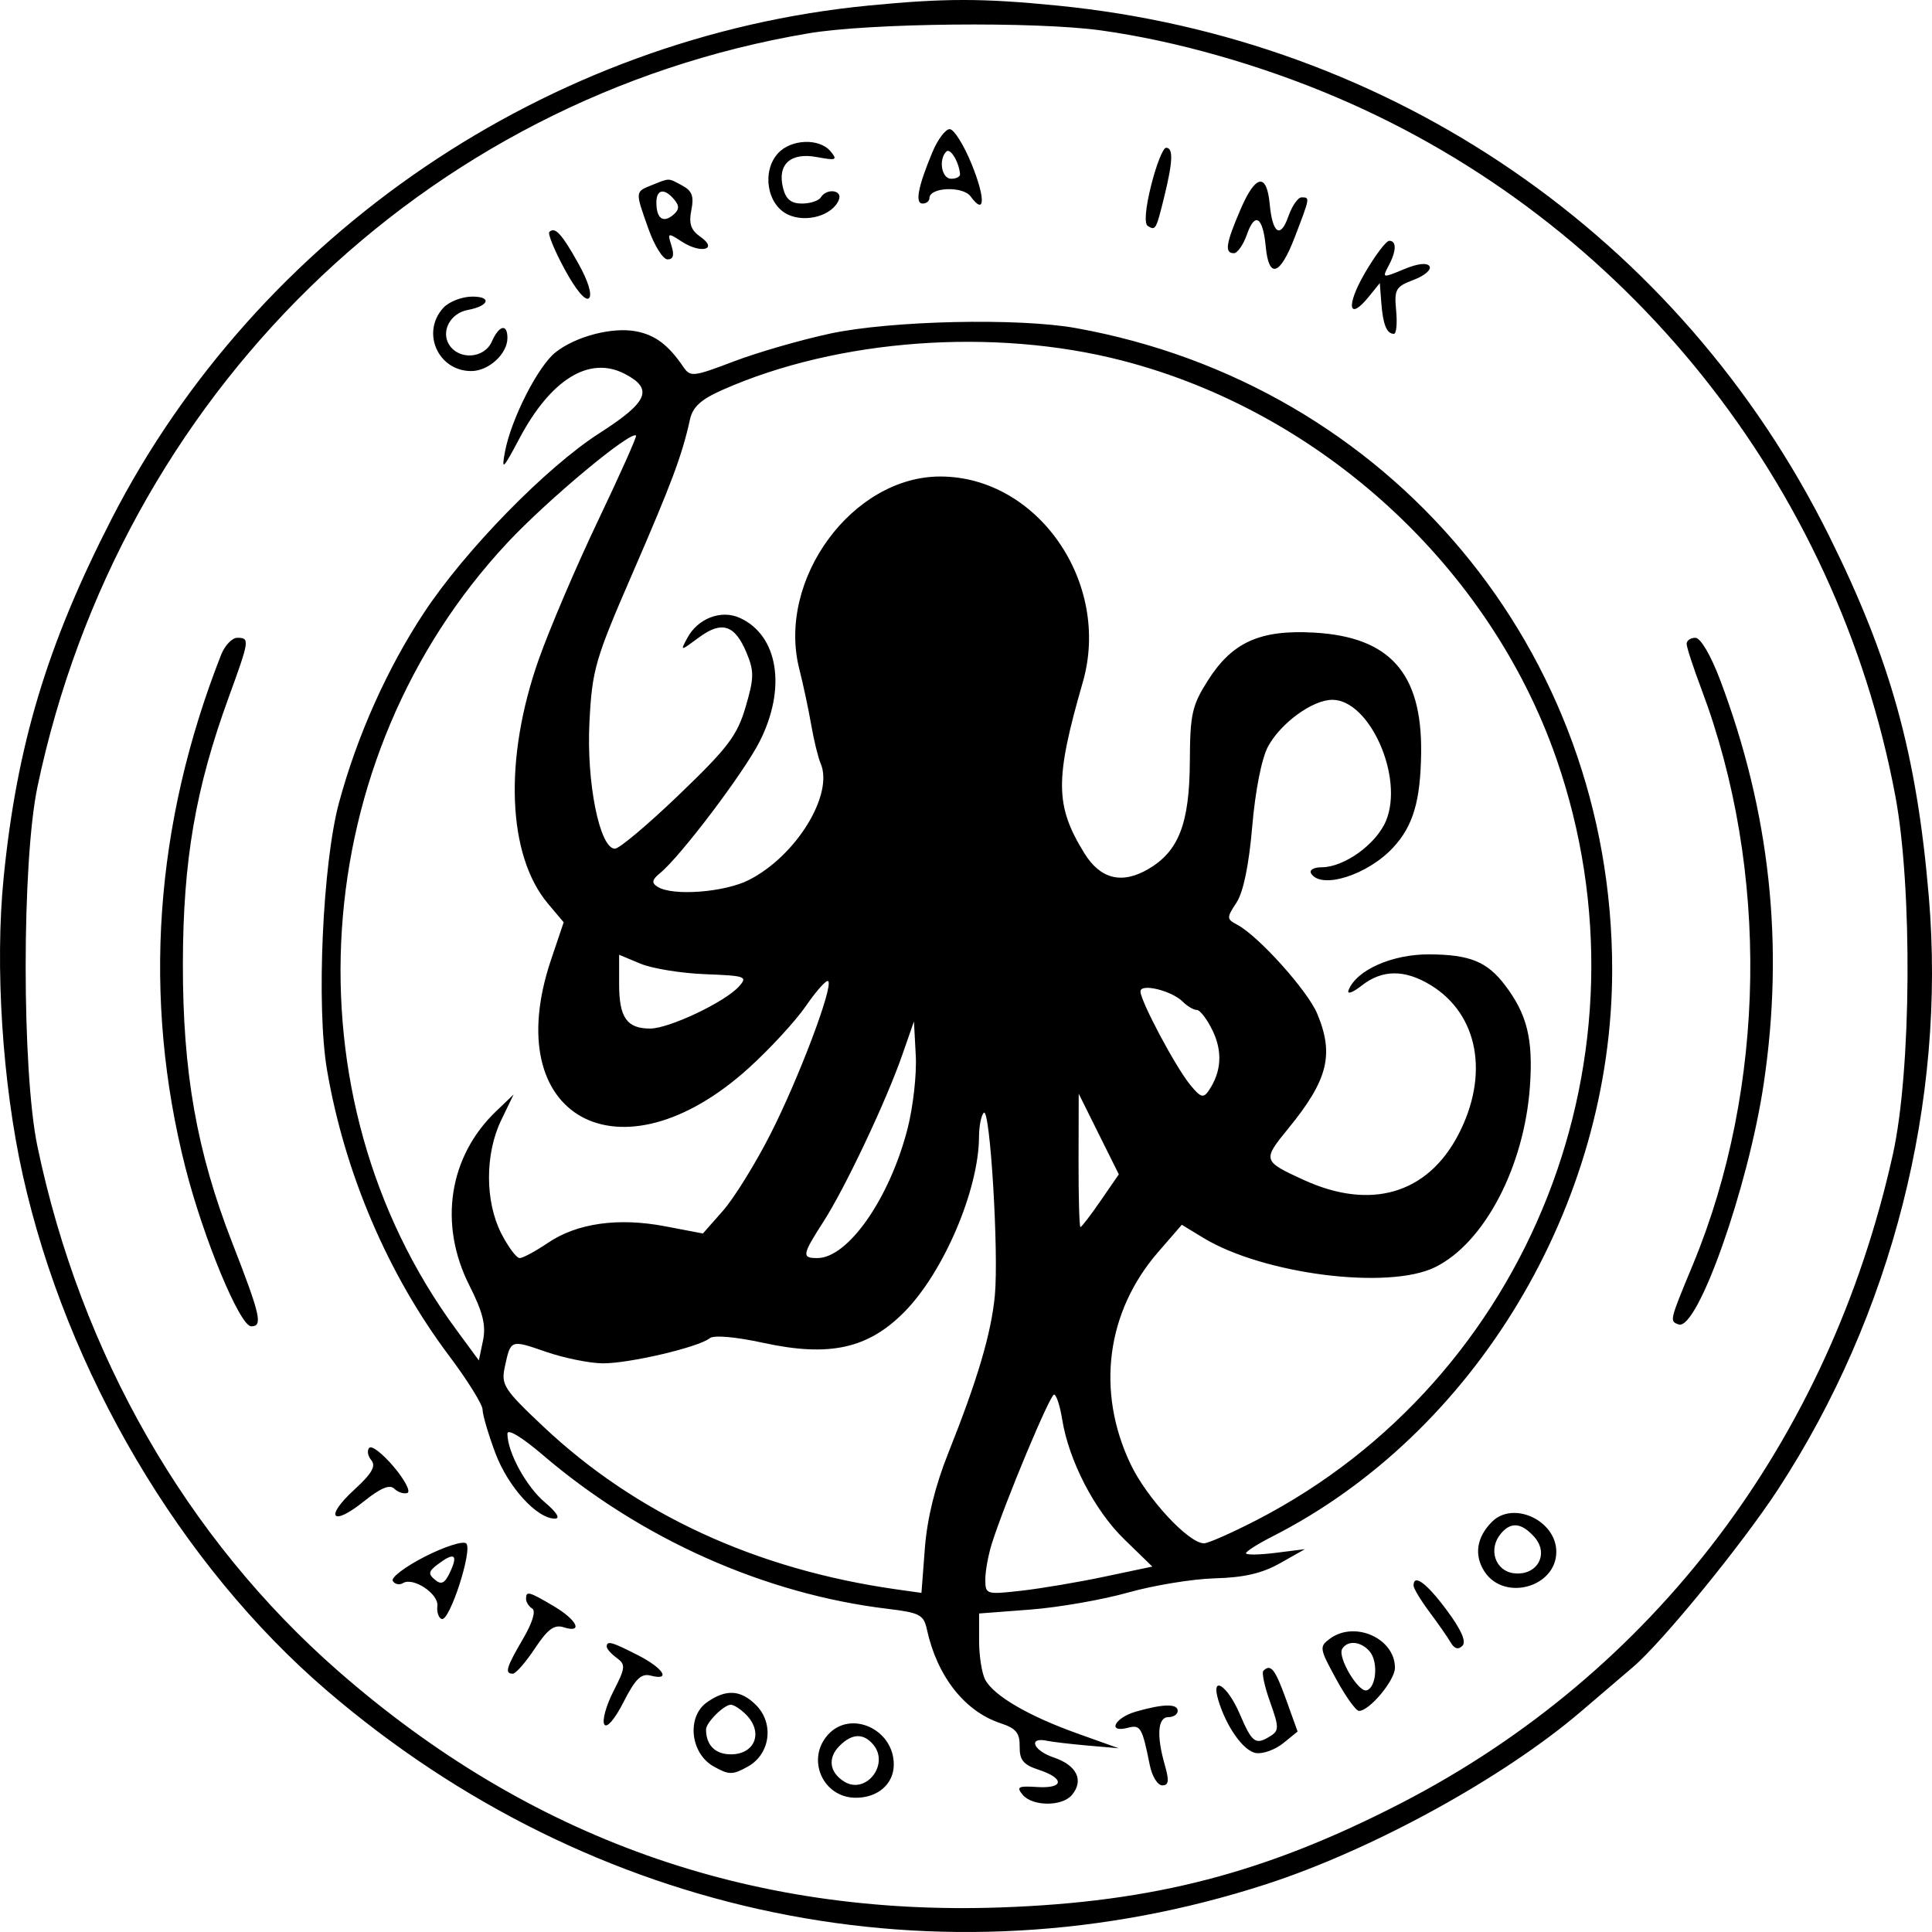 <svg width="50" height="50" viewBox="0 0 50 50" fill="none" xmlns="http://www.w3.org/2000/svg">
<path fill-rule="evenodd" clip-rule="evenodd" d="M22.488 0.143C14.194 0.944 6.665 6.052 2.879 13.447C1.213 16.701 0.435 19.291 0.094 22.717C-0.134 25.002 0.062 28.044 0.589 30.409C1.726 35.512 4.677 40.511 8.471 43.762C15.339 49.646 24.342 51.497 32.776 48.761C35.524 47.869 38.91 46.01 40.92 44.29C41.406 43.874 42.01 43.358 42.262 43.143C43.017 42.502 45.094 39.956 46.019 38.539C48.964 34.024 50.367 28.511 49.918 23.209C49.605 19.512 48.93 17.071 47.331 13.857C43.479 6.115 36.027 0.998 27.359 0.144C25.418 -0.048 24.458 -0.048 22.488 0.143ZM28.493 0.787C30.431 1.056 32.632 1.682 34.606 2.526C42.092 5.724 47.539 12.54 49.051 20.599C49.498 22.984 49.466 27.719 48.988 29.872C47.338 37.297 42.788 43.301 36.261 46.665C32.757 48.471 29.864 49.225 25.901 49.364C19.376 49.595 13.692 47.567 8.755 43.249C4.829 39.815 2.092 35.041 0.969 29.67C0.562 27.726 0.563 22.294 0.97 20.359C3.1 10.232 10.969 2.543 20.922 0.863C22.505 0.595 26.806 0.552 28.493 0.787ZM24.132 3.935C23.759 4.827 23.674 5.268 23.876 5.268C23.974 5.268 24.054 5.205 24.054 5.127C24.054 4.844 24.918 4.809 25.119 5.083C25.495 5.597 25.509 5.138 25.145 4.245C24.942 3.749 24.688 3.342 24.578 3.342C24.469 3.342 24.268 3.609 24.132 3.935ZM20.133 3.969C19.711 4.435 19.849 5.294 20.387 5.551C20.861 5.777 21.554 5.576 21.711 5.166C21.808 4.916 21.394 4.864 21.243 5.108C21.189 5.196 20.969 5.268 20.755 5.268C20.473 5.268 20.338 5.157 20.265 4.865C20.111 4.253 20.459 3.937 21.143 4.065C21.643 4.159 21.682 4.143 21.495 3.917C21.206 3.569 20.469 3.598 20.133 3.969ZM24.846 4.506C24.852 4.572 24.749 4.626 24.616 4.626C24.37 4.626 24.282 4.131 24.491 3.922C24.593 3.82 24.816 4.185 24.846 4.506ZM29.794 4.788C29.644 5.382 29.61 5.789 29.704 5.848C29.908 5.973 29.92 5.951 30.134 5.077C30.355 4.175 30.367 3.824 30.178 3.824C30.1 3.824 29.927 4.258 29.794 4.788ZM16.866 4.792C16.433 4.966 16.434 4.946 16.784 5.929C16.937 6.36 17.158 6.713 17.276 6.713C17.424 6.713 17.455 6.603 17.378 6.36C17.27 6.021 17.282 6.017 17.648 6.255C18.143 6.576 18.596 6.457 18.127 6.129C17.879 5.955 17.822 5.788 17.892 5.438C17.964 5.08 17.911 4.938 17.657 4.802C17.282 4.601 17.339 4.602 16.866 4.792ZM32.108 5.413C31.723 6.305 31.686 6.553 31.933 6.553C32.026 6.553 32.18 6.33 32.274 6.059C32.478 5.475 32.684 5.613 32.757 6.38C32.836 7.227 33.126 7.136 33.507 6.142C33.907 5.097 33.905 5.108 33.683 5.108C33.59 5.108 33.437 5.33 33.342 5.602C33.138 6.185 32.932 6.048 32.86 5.281C32.783 4.463 32.494 4.514 32.108 5.413ZM17.451 5.167C17.589 5.333 17.58 5.431 17.416 5.567C17.158 5.78 16.987 5.65 16.987 5.242C16.987 4.894 17.196 4.86 17.451 5.167ZM14.217 6.003C14.172 6.048 14.351 6.486 14.616 6.974C14.904 7.506 15.156 7.805 15.243 7.717C15.331 7.63 15.221 7.271 14.97 6.823C14.539 6.051 14.362 5.858 14.217 6.003ZM35.318 7.074C34.827 7.923 34.899 8.327 35.426 7.677L35.709 7.327L35.749 7.845C35.791 8.399 35.889 8.64 36.074 8.64C36.138 8.64 36.164 8.369 36.132 8.038C36.08 7.488 36.119 7.419 36.584 7.243C36.865 7.138 37.05 6.979 36.996 6.892C36.933 6.791 36.689 6.819 36.33 6.969C35.781 7.198 35.768 7.196 35.931 6.89C36.14 6.501 36.149 6.232 35.954 6.232C35.873 6.232 35.587 6.611 35.318 7.074ZM11.47 7.97C10.894 8.606 11.337 9.603 12.196 9.603C12.646 9.603 13.132 9.159 13.132 8.747C13.132 8.366 12.915 8.415 12.728 8.84C12.536 9.279 11.88 9.327 11.624 8.921C11.405 8.573 11.656 8.104 12.105 8.022C12.654 7.921 12.739 7.676 12.225 7.676C11.955 7.676 11.617 7.808 11.47 7.97ZM21.484 8.633C20.733 8.794 19.614 9.117 18.997 9.351C17.932 9.756 17.866 9.763 17.68 9.489C17.296 8.927 16.963 8.675 16.474 8.577C15.86 8.455 14.909 8.699 14.379 9.117C13.925 9.473 13.228 10.844 13.069 11.69C12.975 12.192 13.014 12.155 13.441 11.35C14.254 9.815 15.252 9.201 16.166 9.674C16.92 10.064 16.777 10.402 15.517 11.208C14.139 12.09 12.038 14.24 10.968 15.864C10.018 17.306 9.24 19.047 8.773 20.775C8.349 22.344 8.183 26.055 8.464 27.696C8.921 30.362 10.039 32.979 11.619 35.083C12.098 35.72 12.489 36.349 12.489 36.481C12.489 36.613 12.638 37.118 12.819 37.603C13.148 38.481 13.893 39.302 14.361 39.302C14.509 39.302 14.409 39.14 14.102 38.881C13.619 38.475 13.132 37.583 13.132 37.104C13.132 36.966 13.507 37.192 14.055 37.661C16.591 39.828 19.791 41.255 22.971 41.636C23.802 41.736 23.906 41.79 23.988 42.17C24.252 43.382 24.965 44.29 25.894 44.597C26.296 44.729 26.394 44.85 26.389 45.2C26.384 45.55 26.483 45.671 26.88 45.801C27.561 46.024 27.537 46.293 26.84 46.248C26.351 46.215 26.297 46.245 26.466 46.448C26.719 46.753 27.491 46.756 27.742 46.453C28.058 46.073 27.867 45.684 27.267 45.482C26.732 45.302 26.598 44.943 27.106 45.053C27.238 45.081 27.708 45.136 28.15 45.175L28.953 45.245L27.878 44.861C26.616 44.409 25.72 43.886 25.498 43.472C25.41 43.309 25.339 42.856 25.339 42.466V41.757L26.664 41.656C27.393 41.6 28.532 41.402 29.194 41.215C29.857 41.028 30.869 40.862 31.443 40.847C32.193 40.827 32.668 40.717 33.129 40.455L33.772 40.092L33.009 40.188C32.589 40.241 32.246 40.245 32.246 40.198C32.246 40.15 32.553 39.955 32.929 39.764C38.178 37.096 41.723 31.185 41.723 25.098C41.723 16.835 35.965 9.948 27.839 8.49C26.351 8.223 23.056 8.297 21.484 8.633ZM29.043 9.332C34.193 10.664 38.554 14.664 40.28 19.636C42.922 27.25 39.601 35.685 32.523 39.339C31.884 39.668 31.272 39.939 31.162 39.941C30.765 39.947 29.677 38.773 29.255 37.883C28.365 36.004 28.632 33.952 29.968 32.409L30.585 31.697L31.134 32.031C32.688 32.978 35.933 33.391 37.142 32.794C38.417 32.165 39.45 30.192 39.595 28.108C39.68 26.89 39.521 26.247 38.949 25.496C38.486 24.887 38.04 24.705 36.994 24.699C36.029 24.693 35.102 25.104 34.9 25.627C34.855 25.744 35.008 25.689 35.24 25.507C35.771 25.089 36.354 25.085 37.026 25.495C38.261 26.248 38.55 27.818 37.739 29.37C36.939 30.9 35.471 31.329 33.743 30.538C32.676 30.05 32.669 30.026 33.338 29.209C34.367 27.95 34.533 27.295 34.089 26.233C33.84 25.638 32.575 24.23 32.026 23.936C31.741 23.784 31.74 23.756 32.001 23.358C32.178 23.088 32.322 22.389 32.408 21.385C32.487 20.459 32.652 19.625 32.816 19.321C33.145 18.712 33.97 18.111 34.48 18.111C35.448 18.111 36.339 20.121 35.869 21.244C35.617 21.847 34.79 22.444 34.204 22.445C33.998 22.445 33.877 22.517 33.932 22.606C34.192 23.025 35.39 22.648 36.05 21.939C36.573 21.378 36.765 20.726 36.779 19.469C36.8 17.416 35.966 16.483 34.01 16.372C32.611 16.293 31.89 16.618 31.261 17.609C30.849 18.258 30.799 18.479 30.793 19.708C30.784 21.315 30.505 22.034 29.713 22.494C29.032 22.89 28.476 22.751 28.062 22.08C27.302 20.846 27.296 20.176 28.023 17.654C28.763 15.084 26.855 12.332 24.333 12.332C22.056 12.332 20.098 15.006 20.686 17.315C20.786 17.709 20.924 18.356 20.993 18.753C21.061 19.151 21.172 19.603 21.238 19.758C21.582 20.561 20.606 22.15 19.385 22.772C18.751 23.095 17.407 23.197 17.019 22.951C16.855 22.847 16.87 22.77 17.087 22.592C17.614 22.16 19.252 19.994 19.659 19.191C20.36 17.809 20.141 16.444 19.147 15.991C18.664 15.771 18.059 16.003 17.786 16.513C17.602 16.857 17.602 16.857 18.086 16.499C18.68 16.06 19.016 16.166 19.319 16.89C19.52 17.371 19.517 17.544 19.296 18.297C19.079 19.035 18.84 19.351 17.582 20.559C16.778 21.332 16.028 21.964 15.915 21.964C15.519 21.964 15.174 20.246 15.255 18.682C15.326 17.323 15.4 17.069 16.377 14.82C17.385 12.497 17.652 11.783 17.857 10.854C17.929 10.529 18.143 10.335 18.705 10.087C21.686 8.769 25.726 8.474 29.043 9.332ZM15.479 13.47C14.914 14.654 14.223 16.273 13.942 17.068C13.034 19.642 13.129 22.136 14.182 23.387L14.588 23.869L14.261 24.838C12.885 28.921 16.045 30.655 19.375 27.643C19.921 27.15 20.59 26.423 20.861 26.029C21.133 25.635 21.39 25.348 21.434 25.392C21.572 25.53 20.665 27.929 19.93 29.369C19.541 30.131 18.991 31.017 18.707 31.338L18.191 31.923L17.218 31.737C16.001 31.504 14.932 31.655 14.179 32.166C13.86 32.382 13.532 32.559 13.449 32.559C13.367 32.559 13.153 32.273 12.974 31.924C12.55 31.093 12.549 29.863 12.971 28.99L13.292 28.325L12.836 28.762C11.614 29.933 11.346 31.679 12.146 33.265C12.498 33.961 12.581 34.299 12.5 34.693L12.393 35.208L11.803 34.405C7.356 28.362 7.927 19.614 13.132 14.046C14.172 12.933 16.327 11.137 16.461 11.272C16.486 11.296 16.044 12.286 15.479 13.47ZM5.722 16.947C3.995 21.339 3.683 25.819 4.797 30.212C5.262 32.043 6.207 34.325 6.502 34.325C6.807 34.325 6.744 34.048 6.007 32.154C5.091 29.802 4.728 27.745 4.733 24.934C4.738 22.266 5.058 20.405 5.921 18.04C6.459 16.564 6.467 16.506 6.141 16.506C6.006 16.506 5.818 16.704 5.722 16.947ZM43.65 16.663C43.65 16.749 43.823 17.279 44.035 17.841C45.794 22.512 45.711 28.14 43.815 32.72C43.202 34.199 43.205 34.189 43.441 34.276C43.928 34.455 45.248 30.721 45.646 28.038C46.18 24.446 45.808 21.014 44.514 17.589C44.274 16.956 44.01 16.506 43.877 16.506C43.752 16.506 43.65 16.576 43.65 16.663ZM18.248 25.212C19.301 25.252 19.356 25.272 19.122 25.532C18.757 25.936 17.314 26.619 16.827 26.619C16.222 26.619 16.023 26.335 16.023 25.472V24.709L16.573 24.939C16.876 25.066 17.629 25.188 18.248 25.212ZM30.61 25.924C30.727 26.042 30.892 26.138 30.975 26.138C31.058 26.138 31.244 26.383 31.387 26.683C31.644 27.223 31.609 27.743 31.282 28.225C31.144 28.43 31.07 28.405 30.793 28.064C30.415 27.598 29.515 25.905 29.515 25.658C29.515 25.44 30.322 25.637 30.61 25.924ZM23.486 29.216C23.02 31.022 21.946 32.559 21.151 32.559C20.743 32.559 20.757 32.478 21.317 31.606C21.881 30.727 22.939 28.488 23.355 27.289L23.653 26.434L23.7 27.317C23.727 27.802 23.63 28.657 23.486 29.216ZM28.485 31.074C28.227 31.449 27.991 31.756 27.962 31.756C27.933 31.756 27.911 30.98 27.913 30.031L27.917 28.305L28.436 29.349L28.955 30.392L28.485 31.074ZM25.747 33.522C25.654 34.507 25.3 35.703 24.537 37.616C24.201 38.459 23.994 39.3 23.936 40.062L23.847 41.224L23.188 41.131C19.562 40.615 16.465 39.185 14.062 36.92C13.044 35.961 12.966 35.839 13.063 35.383C13.218 34.662 13.207 34.666 14.131 34.985C14.597 35.146 15.258 35.28 15.598 35.283C16.276 35.289 18.087 34.864 18.366 34.634C18.471 34.547 19.027 34.595 19.765 34.755C21.462 35.123 22.464 34.904 23.401 33.957C24.42 32.929 25.332 30.79 25.337 29.416C25.338 29.143 25.393 28.866 25.46 28.799C25.622 28.636 25.851 32.413 25.747 33.522ZM27.489 36.733C27.66 37.8 28.328 39.092 29.096 39.837L29.822 40.543L28.584 40.804C27.904 40.948 26.931 41.112 26.423 41.169C25.519 41.27 25.5 41.264 25.5 40.873C25.5 40.653 25.579 40.228 25.675 39.928C26.023 38.843 27.174 36.091 27.279 36.091C27.338 36.091 27.432 36.38 27.489 36.733ZM9.559 37.468C9.493 37.533 9.516 37.678 9.61 37.791C9.736 37.943 9.623 38.137 9.167 38.555C8.387 39.27 8.592 39.519 9.415 38.857C9.849 38.509 10.087 38.41 10.204 38.527C10.297 38.62 10.449 38.669 10.542 38.638C10.635 38.605 10.479 38.303 10.194 37.965C9.91 37.627 9.624 37.403 9.559 37.468ZM38.613 39.383C38.212 39.783 38.143 40.251 38.42 40.674C38.93 41.452 40.277 41.078 40.277 40.16C40.277 39.352 39.164 38.832 38.613 39.383ZM39.703 39.77C40.102 40.211 39.786 40.786 39.182 40.716C38.697 40.66 38.507 40.094 38.839 39.694C39.1 39.379 39.37 39.403 39.703 39.77ZM10.998 40.284C10.486 40.545 10.112 40.829 10.165 40.915C10.219 41.002 10.337 41.027 10.428 40.971C10.693 40.807 11.356 41.248 11.319 41.563C11.3 41.721 11.351 41.873 11.432 41.9C11.635 41.97 12.238 40.108 12.066 39.944C11.989 39.871 11.509 40.024 10.998 40.284ZM11.658 40.665C11.515 40.977 11.427 41.025 11.258 40.885C11.077 40.735 11.088 40.667 11.323 40.49C11.751 40.165 11.86 40.222 11.658 40.665ZM36.583 41.036C36.583 41.108 36.768 41.414 36.995 41.719C37.222 42.023 37.471 42.38 37.547 42.512C37.641 42.673 37.74 42.7 37.847 42.593C37.954 42.486 37.818 42.177 37.44 41.669C36.917 40.966 36.583 40.719 36.583 41.036ZM13.614 41.379C13.614 41.462 13.686 41.575 13.775 41.63C13.873 41.69 13.778 42.001 13.534 42.416C13.101 43.155 13.054 43.315 13.271 43.315C13.348 43.315 13.604 43.022 13.841 42.664C14.173 42.163 14.343 42.037 14.585 42.113C15.104 42.278 14.938 41.925 14.327 41.565C13.682 41.184 13.614 41.167 13.614 41.379ZM34.421 42.407C34.139 42.614 34.145 42.658 34.577 43.45C34.825 43.906 35.092 44.278 35.17 44.278C35.442 44.278 36.101 43.488 36.101 43.162C36.101 42.402 35.065 41.937 34.421 42.407ZM15.702 42.615C15.702 42.672 15.818 42.803 15.961 42.907C16.196 43.079 16.189 43.157 15.874 43.773C15.684 44.145 15.579 44.531 15.64 44.629C15.705 44.734 15.913 44.491 16.139 44.046C16.442 43.45 16.595 43.301 16.837 43.364C17.377 43.506 17.172 43.174 16.511 42.837C15.83 42.489 15.702 42.454 15.702 42.615ZM35.451 42.744C35.671 43.009 35.62 43.664 35.373 43.745C35.16 43.816 34.606 42.883 34.736 42.672C34.879 42.441 35.228 42.476 35.451 42.744ZM32.696 43.24C32.649 43.287 32.727 43.65 32.87 44.048C33.1 44.688 33.102 44.788 32.888 44.923C32.493 45.173 32.409 45.114 32.085 44.358C31.767 43.615 31.33 43.332 31.529 43.997C31.738 44.695 32.185 45.322 32.508 45.369C32.687 45.396 33.002 45.281 33.208 45.115L33.582 44.812L33.284 43.983C32.999 43.192 32.886 43.05 32.696 43.24ZM18.299 44.053C17.764 44.427 17.863 45.379 18.473 45.718C18.869 45.939 18.959 45.939 19.356 45.718C19.935 45.396 20.04 44.601 19.566 44.127C19.169 43.73 18.791 43.708 18.299 44.053ZM19.304 44.37C19.762 44.827 19.545 45.402 18.914 45.402C18.51 45.402 18.272 45.163 18.272 44.758C18.272 44.581 18.736 44.118 18.914 44.118C18.99 44.118 19.165 44.231 19.304 44.37ZM29.395 44.297C28.844 44.456 28.646 44.856 29.189 44.715C29.517 44.629 29.559 44.701 29.757 45.683C29.815 45.97 29.96 46.205 30.079 46.205C30.247 46.205 30.262 46.088 30.147 45.684C29.926 44.914 29.961 44.439 30.238 44.439C30.371 44.439 30.479 44.367 30.479 44.278C30.479 44.086 30.104 44.093 29.395 44.297ZM21.429 44.893C20.855 45.527 21.295 46.526 22.149 46.526C22.721 46.526 23.131 46.167 23.131 45.665C23.131 44.75 22.016 44.244 21.429 44.893ZM22.602 45.153C23.029 45.667 22.402 46.457 21.846 46.106C21.462 45.865 21.415 45.493 21.729 45.181C22.051 44.858 22.349 44.849 22.602 45.153Z" fill="black"/>
</svg>
